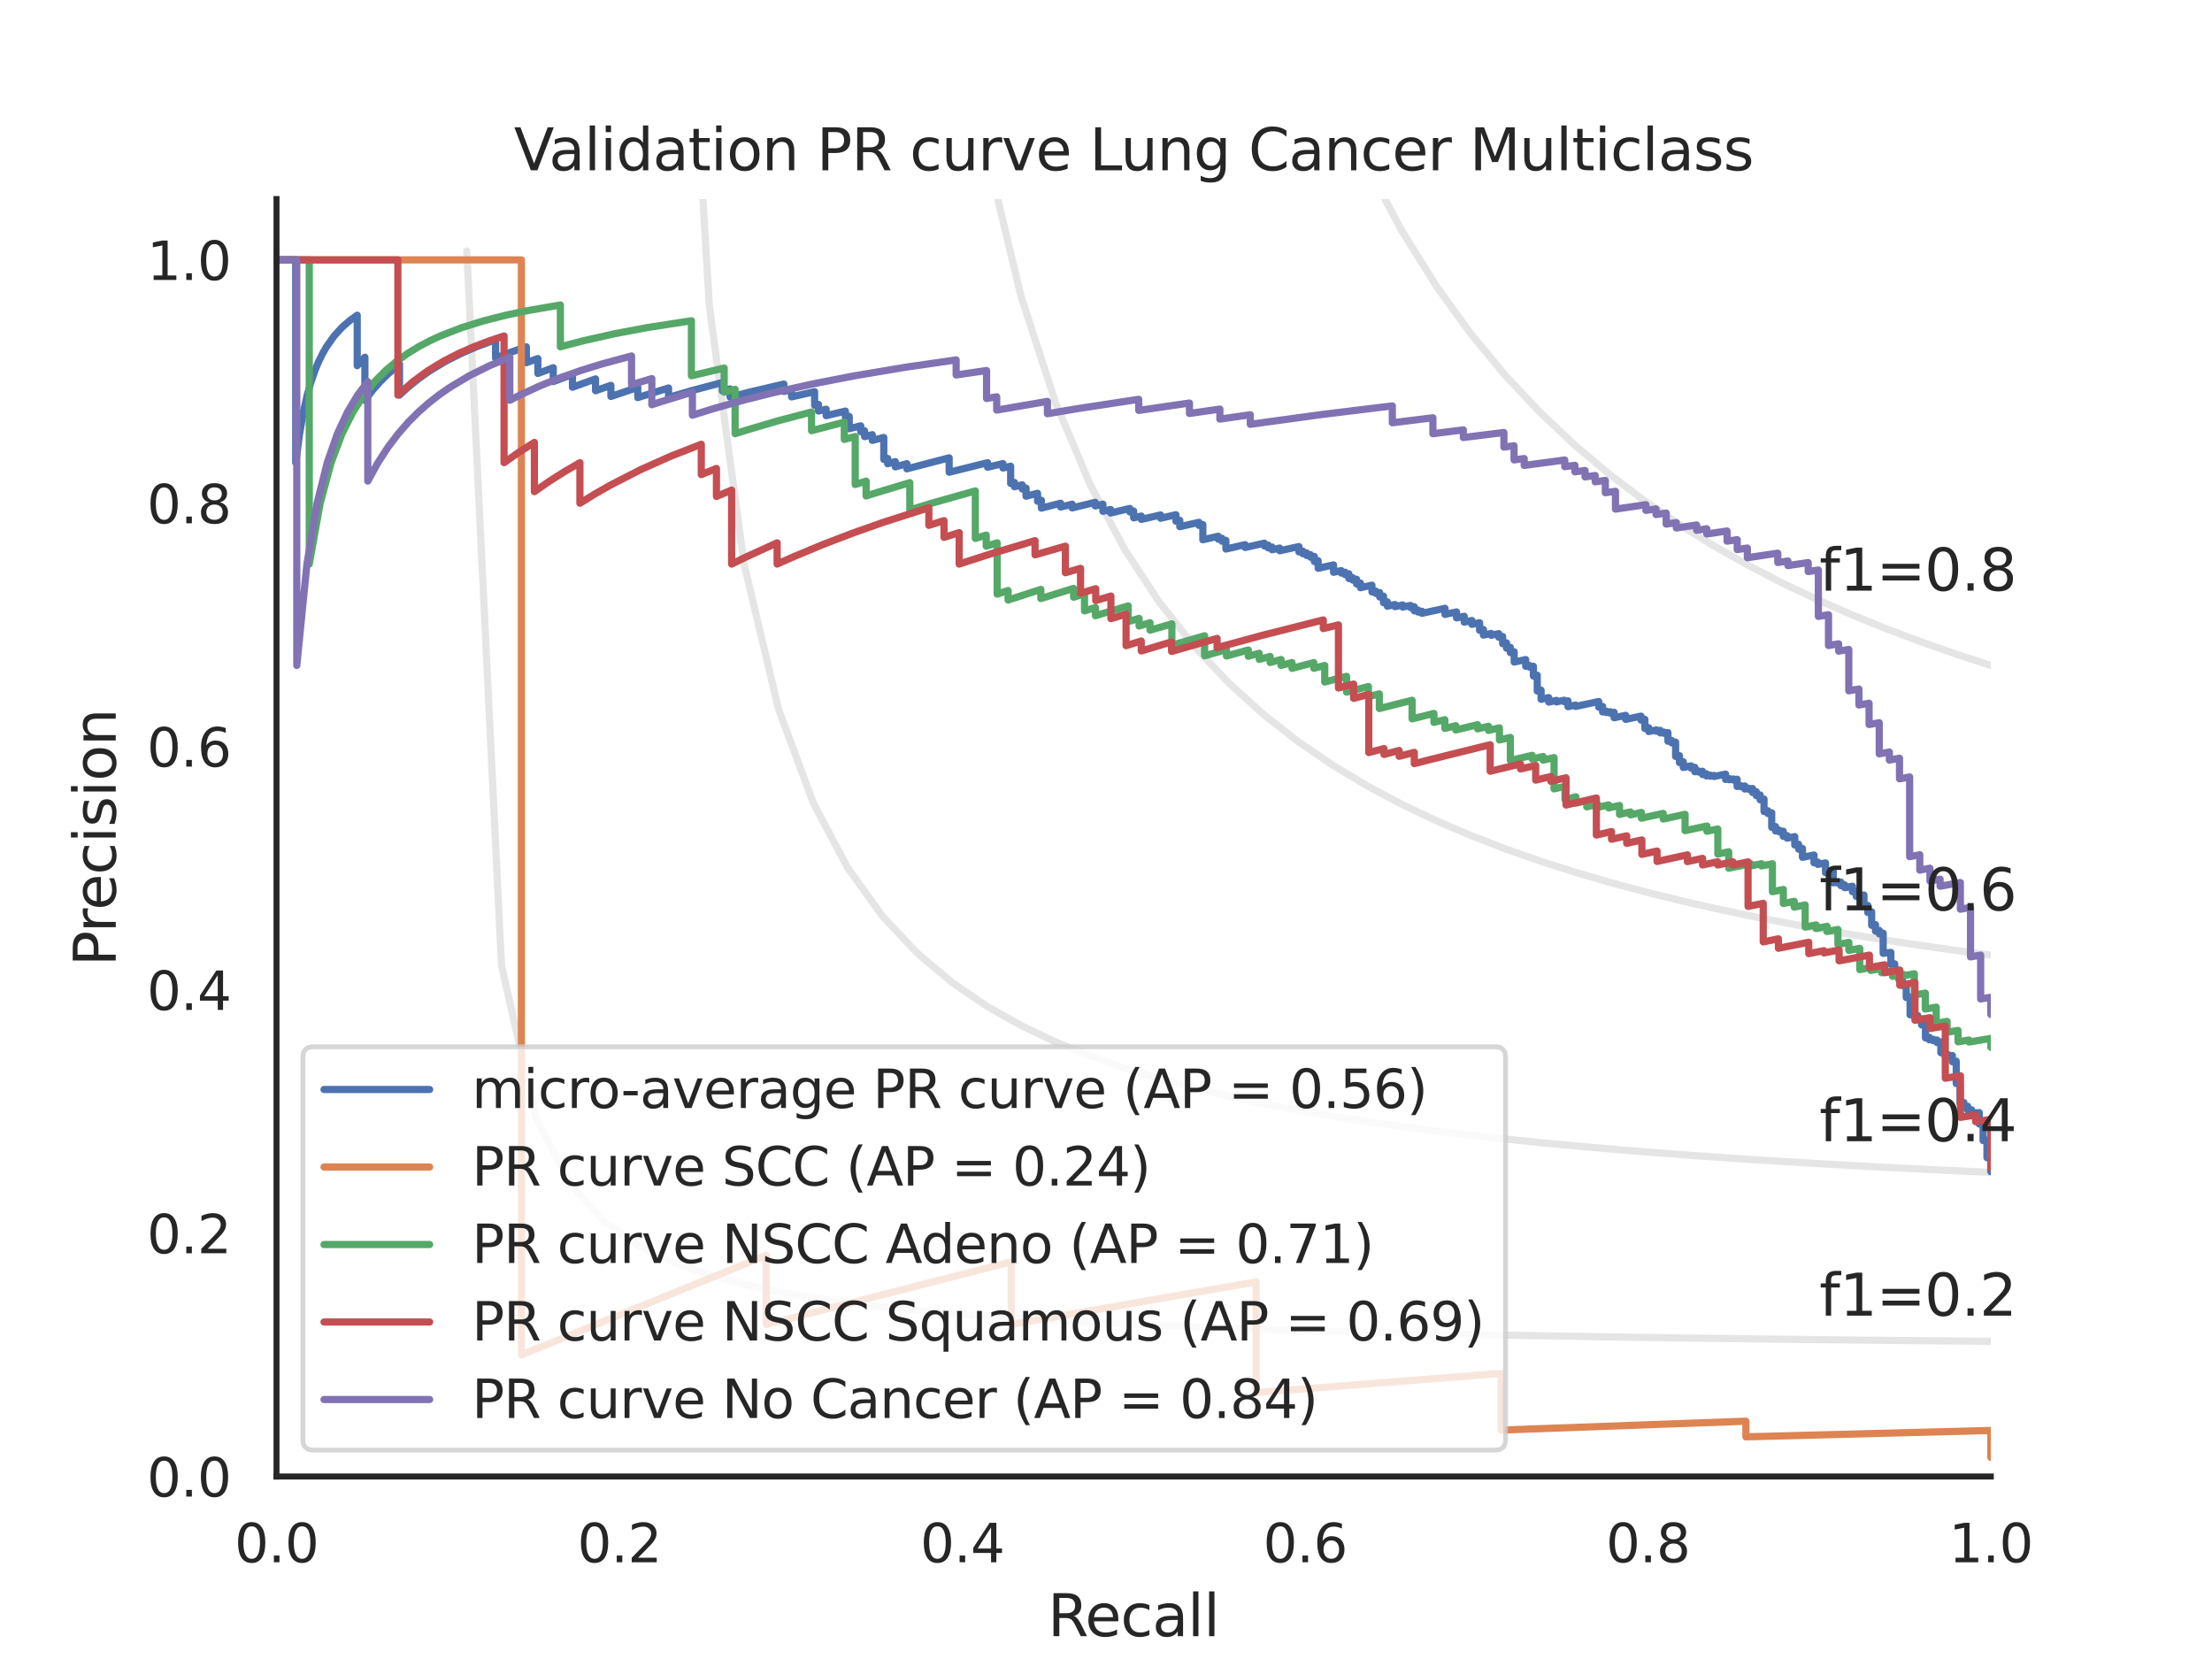 <?xml version="1.0" encoding="utf-8" standalone="no"?>
<!DOCTYPE svg PUBLIC "-//W3C//DTD SVG 1.1//EN"
  "http://www.w3.org/Graphics/SVG/1.1/DTD/svg11.dtd">
<svg xmlns:xlink="http://www.w3.org/1999/xlink" width="460.8pt" height="345.6pt" viewBox="0 0 460.8 345.6" xmlns="http://www.w3.org/2000/svg" version="1.1">
 <defs>
  <style type="text/css">*{stroke-linejoin: round; stroke-linecap: butt}</style>
 </defs>
 <g id="figure_1">
  <g id="patch_1">
   <path d="M 0 345.6 
L 460.8 345.6 
L 460.8 0 
L 0 0 
z
" style="fill: #ffffff"/>
  </g>
  <g id="axes_1">
   <g id="patch_2">
    <path d="M 57.6 307.584 
L 414.72 307.584 
L 414.72 41.472 
L 57.6 41.472 
z
" style="fill: #ffffff"/>
   </g>
   <g id="matplotlib.axis_1">
    <g id="xtick_1">
     <g id="text_1">
      <!-- 0.0 -->
      <g style="fill: #262626" transform="translate(48.853 325.442) scale(0.11 -0.11)">
       <defs>
        <path id="DejaVuSans-30" d="M 2034 4250 
Q 1547 4250 1301 3770 
Q 1056 3291 1056 2328 
Q 1056 1369 1301 889 
Q 1547 409 2034 409 
Q 2525 409 2770 889 
Q 3016 1369 3016 2328 
Q 3016 3291 2770 3770 
Q 2525 4250 2034 4250 
z
M 2034 4750 
Q 2819 4750 3233 4129 
Q 3647 3509 3647 2328 
Q 3647 1150 3233 529 
Q 2819 -91 2034 -91 
Q 1250 -91 836 529 
Q 422 1150 422 2328 
Q 422 3509 836 4129 
Q 1250 4750 2034 4750 
z
" transform="scale(0.016)"/>
        <path id="DejaVuSans-2e" d="M 684 794 
L 1344 794 
L 1344 0 
L 684 0 
L 684 794 
z
" transform="scale(0.016)"/>
       </defs>
       <use xlink:href="#DejaVuSans-30"/>
       <use xlink:href="#DejaVuSans-2e" x="63.623"/>
       <use xlink:href="#DejaVuSans-30" x="95.41"/>
      </g>
     </g>
    </g>
    <g id="xtick_2">
     <g id="text_2">
      <!-- 0.2 -->
      <g style="fill: #262626" transform="translate(120.277 325.442) scale(0.11 -0.11)">
       <defs>
        <path id="DejaVuSans-32" d="M 1228 531 
L 3431 531 
L 3431 0 
L 469 0 
L 469 531 
Q 828 903 1448 1529 
Q 2069 2156 2228 2338 
Q 2531 2678 2651 2914 
Q 2772 3150 2772 3378 
Q 2772 3750 2511 3984 
Q 2250 4219 1831 4219 
Q 1534 4219 1204 4116 
Q 875 4013 500 3803 
L 500 4441 
Q 881 4594 1212 4672 
Q 1544 4750 1819 4750 
Q 2544 4750 2975 4387 
Q 3406 4025 3406 3419 
Q 3406 3131 3298 2873 
Q 3191 2616 2906 2266 
Q 2828 2175 2409 1742 
Q 1991 1309 1228 531 
z
" transform="scale(0.016)"/>
       </defs>
       <use xlink:href="#DejaVuSans-30"/>
       <use xlink:href="#DejaVuSans-2e" x="63.623"/>
       <use xlink:href="#DejaVuSans-32" x="95.41"/>
      </g>
     </g>
    </g>
    <g id="xtick_3">
     <g id="text_3">
      <!-- 0.4 -->
      <g style="fill: #262626" transform="translate(191.701 325.442) scale(0.11 -0.11)">
       <defs>
        <path id="DejaVuSans-34" d="M 2419 4116 
L 825 1625 
L 2419 1625 
L 2419 4116 
z
M 2253 4666 
L 3047 4666 
L 3047 1625 
L 3713 1625 
L 3713 1100 
L 3047 1100 
L 3047 0 
L 2419 0 
L 2419 1100 
L 313 1100 
L 313 1709 
L 2253 4666 
z
" transform="scale(0.016)"/>
       </defs>
       <use xlink:href="#DejaVuSans-30"/>
       <use xlink:href="#DejaVuSans-2e" x="63.623"/>
       <use xlink:href="#DejaVuSans-34" x="95.41"/>
      </g>
     </g>
    </g>
    <g id="xtick_4">
     <g id="text_4">
      <!-- 0.6 -->
      <g style="fill: #262626" transform="translate(263.125 325.442) scale(0.11 -0.11)">
       <defs>
        <path id="DejaVuSans-36" d="M 2113 2584 
Q 1688 2584 1439 2293 
Q 1191 2003 1191 1497 
Q 1191 994 1439 701 
Q 1688 409 2113 409 
Q 2538 409 2786 701 
Q 3034 994 3034 1497 
Q 3034 2003 2786 2293 
Q 2538 2584 2113 2584 
z
M 3366 4563 
L 3366 3988 
Q 3128 4100 2886 4159 
Q 2644 4219 2406 4219 
Q 1781 4219 1451 3797 
Q 1122 3375 1075 2522 
Q 1259 2794 1537 2939 
Q 1816 3084 2150 3084 
Q 2853 3084 3261 2657 
Q 3669 2231 3669 1497 
Q 3669 778 3244 343 
Q 2819 -91 2113 -91 
Q 1303 -91 875 529 
Q 447 1150 447 2328 
Q 447 3434 972 4092 
Q 1497 4750 2381 4750 
Q 2619 4750 2861 4703 
Q 3103 4656 3366 4563 
z
" transform="scale(0.016)"/>
       </defs>
       <use xlink:href="#DejaVuSans-30"/>
       <use xlink:href="#DejaVuSans-2e" x="63.623"/>
       <use xlink:href="#DejaVuSans-36" x="95.41"/>
      </g>
     </g>
    </g>
    <g id="xtick_5">
     <g id="text_5">
      <!-- 0.8 -->
      <g style="fill: #262626" transform="translate(334.549 325.442) scale(0.11 -0.11)">
       <defs>
        <path id="DejaVuSans-38" d="M 2034 2216 
Q 1584 2216 1326 1975 
Q 1069 1734 1069 1313 
Q 1069 891 1326 650 
Q 1584 409 2034 409 
Q 2484 409 2743 651 
Q 3003 894 3003 1313 
Q 3003 1734 2745 1975 
Q 2488 2216 2034 2216 
z
M 1403 2484 
Q 997 2584 770 2862 
Q 544 3141 544 3541 
Q 544 4100 942 4425 
Q 1341 4750 2034 4750 
Q 2731 4750 3128 4425 
Q 3525 4100 3525 3541 
Q 3525 3141 3298 2862 
Q 3072 2584 2669 2484 
Q 3125 2378 3379 2068 
Q 3634 1759 3634 1313 
Q 3634 634 3220 271 
Q 2806 -91 2034 -91 
Q 1263 -91 848 271 
Q 434 634 434 1313 
Q 434 1759 690 2068 
Q 947 2378 1403 2484 
z
M 1172 3481 
Q 1172 3119 1398 2916 
Q 1625 2713 2034 2713 
Q 2441 2713 2670 2916 
Q 2900 3119 2900 3481 
Q 2900 3844 2670 4047 
Q 2441 4250 2034 4250 
Q 1625 4250 1398 4047 
Q 1172 3844 1172 3481 
z
" transform="scale(0.016)"/>
       </defs>
       <use xlink:href="#DejaVuSans-30"/>
       <use xlink:href="#DejaVuSans-2e" x="63.623"/>
       <use xlink:href="#DejaVuSans-38" x="95.41"/>
      </g>
     </g>
    </g>
    <g id="xtick_6">
     <g id="text_6">
      <!-- 1.0 -->
      <g style="fill: #262626" transform="translate(405.973 325.442) scale(0.11 -0.11)">
       <defs>
        <path id="DejaVuSans-31" d="M 794 531 
L 1825 531 
L 1825 4091 
L 703 3866 
L 703 4441 
L 1819 4666 
L 2450 4666 
L 2450 531 
L 3481 531 
L 3481 0 
L 794 0 
L 794 531 
z
" transform="scale(0.016)"/>
       </defs>
       <use xlink:href="#DejaVuSans-31"/>
       <use xlink:href="#DejaVuSans-2e" x="63.623"/>
       <use xlink:href="#DejaVuSans-30" x="95.41"/>
      </g>
     </g>
    </g>
    <g id="text_7">
     <!-- Recall -->
     <g style="fill: #262626" transform="translate(218.259 340.848) scale(0.12 -0.12)">
      <defs>
       <path id="DejaVuSans-52" d="M 2841 2188 
Q 3044 2119 3236 1894 
Q 3428 1669 3622 1275 
L 4263 0 
L 3584 0 
L 2988 1197 
Q 2756 1666 2539 1819 
Q 2322 1972 1947 1972 
L 1259 1972 
L 1259 0 
L 628 0 
L 628 4666 
L 2053 4666 
Q 2853 4666 3247 4331 
Q 3641 3997 3641 3322 
Q 3641 2881 3436 2590 
Q 3231 2300 2841 2188 
z
M 1259 4147 
L 1259 2491 
L 2053 2491 
Q 2509 2491 2742 2702 
Q 2975 2913 2975 3322 
Q 2975 3731 2742 3939 
Q 2509 4147 2053 4147 
L 1259 4147 
z
" transform="scale(0.016)"/>
       <path id="DejaVuSans-65" d="M 3597 1894 
L 3597 1613 
L 953 1613 
Q 991 1019 1311 708 
Q 1631 397 2203 397 
Q 2534 397 2845 478 
Q 3156 559 3463 722 
L 3463 178 
Q 3153 47 2828 -22 
Q 2503 -91 2169 -91 
Q 1331 -91 842 396 
Q 353 884 353 1716 
Q 353 2575 817 3079 
Q 1281 3584 2069 3584 
Q 2775 3584 3186 3129 
Q 3597 2675 3597 1894 
z
M 3022 2063 
Q 3016 2534 2758 2815 
Q 2500 3097 2075 3097 
Q 1594 3097 1305 2825 
Q 1016 2553 972 2059 
L 3022 2063 
z
" transform="scale(0.016)"/>
       <path id="DejaVuSans-63" d="M 3122 3366 
L 3122 2828 
Q 2878 2963 2633 3030 
Q 2388 3097 2138 3097 
Q 1578 3097 1268 2742 
Q 959 2388 959 1747 
Q 959 1106 1268 751 
Q 1578 397 2138 397 
Q 2388 397 2633 464 
Q 2878 531 3122 666 
L 3122 134 
Q 2881 22 2623 -34 
Q 2366 -91 2075 -91 
Q 1284 -91 818 406 
Q 353 903 353 1747 
Q 353 2603 823 3093 
Q 1294 3584 2113 3584 
Q 2378 3584 2631 3529 
Q 2884 3475 3122 3366 
z
" transform="scale(0.016)"/>
       <path id="DejaVuSans-61" d="M 2194 1759 
Q 1497 1759 1228 1600 
Q 959 1441 959 1056 
Q 959 750 1161 570 
Q 1363 391 1709 391 
Q 2188 391 2477 730 
Q 2766 1069 2766 1631 
L 2766 1759 
L 2194 1759 
z
M 3341 1997 
L 3341 0 
L 2766 0 
L 2766 531 
Q 2569 213 2275 61 
Q 1981 -91 1556 -91 
Q 1019 -91 701 211 
Q 384 513 384 1019 
Q 384 1609 779 1909 
Q 1175 2209 1959 2209 
L 2766 2209 
L 2766 2266 
Q 2766 2663 2505 2880 
Q 2244 3097 1772 3097 
Q 1472 3097 1187 3025 
Q 903 2953 641 2809 
L 641 3341 
Q 956 3463 1253 3523 
Q 1550 3584 1831 3584 
Q 2591 3584 2966 3190 
Q 3341 2797 3341 1997 
z
" transform="scale(0.016)"/>
       <path id="DejaVuSans-6c" d="M 603 4863 
L 1178 4863 
L 1178 0 
L 603 0 
L 603 4863 
z
" transform="scale(0.016)"/>
      </defs>
      <use xlink:href="#DejaVuSans-52"/>
      <use xlink:href="#DejaVuSans-65" x="64.982"/>
      <use xlink:href="#DejaVuSans-63" x="126.506"/>
      <use xlink:href="#DejaVuSans-61" x="181.486"/>
      <use xlink:href="#DejaVuSans-6c" x="242.766"/>
      <use xlink:href="#DejaVuSans-6c" x="270.549"/>
     </g>
    </g>
   </g>
   <g id="matplotlib.axis_2">
    <g id="ytick_1">
     <g id="text_8">
      <!-- 0.0 -->
      <g style="fill: #262626" transform="translate(30.607 311.763) scale(0.11 -0.11)">
       <use xlink:href="#DejaVuSans-30"/>
       <use xlink:href="#DejaVuSans-2e" x="63.623"/>
       <use xlink:href="#DejaVuSans-30" x="95.41"/>
      </g>
     </g>
    </g>
    <g id="ytick_2">
     <g id="text_9">
      <!-- 0.2 -->
      <g style="fill: #262626" transform="translate(30.607 261.075) scale(0.11 -0.11)">
       <use xlink:href="#DejaVuSans-30"/>
       <use xlink:href="#DejaVuSans-2e" x="63.623"/>
       <use xlink:href="#DejaVuSans-32" x="95.41"/>
      </g>
     </g>
    </g>
    <g id="ytick_3">
     <g id="text_10">
      <!-- 0.4 -->
      <g style="fill: #262626" transform="translate(30.607 210.387) scale(0.11 -0.11)">
       <use xlink:href="#DejaVuSans-30"/>
       <use xlink:href="#DejaVuSans-2e" x="63.623"/>
       <use xlink:href="#DejaVuSans-34" x="95.41"/>
      </g>
     </g>
    </g>
    <g id="ytick_4">
     <g id="text_11">
      <!-- 0.6 -->
      <g style="fill: #262626" transform="translate(30.607 159.699) scale(0.11 -0.11)">
       <use xlink:href="#DejaVuSans-30"/>
       <use xlink:href="#DejaVuSans-2e" x="63.623"/>
       <use xlink:href="#DejaVuSans-36" x="95.41"/>
      </g>
     </g>
    </g>
    <g id="ytick_5">
     <g id="text_12">
      <!-- 0.8 -->
      <g style="fill: #262626" transform="translate(30.607 109.011) scale(0.11 -0.11)">
       <use xlink:href="#DejaVuSans-30"/>
       <use xlink:href="#DejaVuSans-2e" x="63.623"/>
       <use xlink:href="#DejaVuSans-38" x="95.41"/>
      </g>
     </g>
    </g>
    <g id="ytick_6">
     <g id="text_13">
      <!-- 1.0 -->
      <g style="fill: #262626" transform="translate(30.607 58.323) scale(0.11 -0.11)">
       <use xlink:href="#DejaVuSans-31"/>
       <use xlink:href="#DejaVuSans-2e" x="63.623"/>
       <use xlink:href="#DejaVuSans-30" x="95.41"/>
      </g>
     </g>
    </g>
    <g id="text_14">
     <!-- Precision -->
     <g style="fill: #262626" transform="translate(24.111 201.296) rotate(-90) scale(0.12 -0.12)">
      <defs>
       <path id="DejaVuSans-50" d="M 1259 4147 
L 1259 2394 
L 2053 2394 
Q 2494 2394 2734 2622 
Q 2975 2850 2975 3272 
Q 2975 3691 2734 3919 
Q 2494 4147 2053 4147 
L 1259 4147 
z
M 628 4666 
L 2053 4666 
Q 2838 4666 3239 4311 
Q 3641 3956 3641 3272 
Q 3641 2581 3239 2228 
Q 2838 1875 2053 1875 
L 1259 1875 
L 1259 0 
L 628 0 
L 628 4666 
z
" transform="scale(0.016)"/>
       <path id="DejaVuSans-72" d="M 2631 2963 
Q 2534 3019 2420 3045 
Q 2306 3072 2169 3072 
Q 1681 3072 1420 2755 
Q 1159 2438 1159 1844 
L 1159 0 
L 581 0 
L 581 3500 
L 1159 3500 
L 1159 2956 
Q 1341 3275 1631 3429 
Q 1922 3584 2338 3584 
Q 2397 3584 2469 3576 
Q 2541 3569 2628 3553 
L 2631 2963 
z
" transform="scale(0.016)"/>
       <path id="DejaVuSans-69" d="M 603 3500 
L 1178 3500 
L 1178 0 
L 603 0 
L 603 3500 
z
M 603 4863 
L 1178 4863 
L 1178 4134 
L 603 4134 
L 603 4863 
z
" transform="scale(0.016)"/>
       <path id="DejaVuSans-73" d="M 2834 3397 
L 2834 2853 
Q 2591 2978 2328 3040 
Q 2066 3103 1784 3103 
Q 1356 3103 1142 2972 
Q 928 2841 928 2578 
Q 928 2378 1081 2264 
Q 1234 2150 1697 2047 
L 1894 2003 
Q 2506 1872 2764 1633 
Q 3022 1394 3022 966 
Q 3022 478 2636 193 
Q 2250 -91 1575 -91 
Q 1294 -91 989 -36 
Q 684 19 347 128 
L 347 722 
Q 666 556 975 473 
Q 1284 391 1588 391 
Q 1994 391 2212 530 
Q 2431 669 2431 922 
Q 2431 1156 2273 1281 
Q 2116 1406 1581 1522 
L 1381 1569 
Q 847 1681 609 1914 
Q 372 2147 372 2553 
Q 372 3047 722 3315 
Q 1072 3584 1716 3584 
Q 2034 3584 2315 3537 
Q 2597 3491 2834 3397 
z
" transform="scale(0.016)"/>
       <path id="DejaVuSans-6f" d="M 1959 3097 
Q 1497 3097 1228 2736 
Q 959 2375 959 1747 
Q 959 1119 1226 758 
Q 1494 397 1959 397 
Q 2419 397 2687 759 
Q 2956 1122 2956 1747 
Q 2956 2369 2687 2733 
Q 2419 3097 1959 3097 
z
M 1959 3584 
Q 2709 3584 3137 3096 
Q 3566 2609 3566 1747 
Q 3566 888 3137 398 
Q 2709 -91 1959 -91 
Q 1206 -91 779 398 
Q 353 888 353 1747 
Q 353 2609 779 3096 
Q 1206 3584 1959 3584 
z
" transform="scale(0.016)"/>
       <path id="DejaVuSans-6e" d="M 3513 2113 
L 3513 0 
L 2938 0 
L 2938 2094 
Q 2938 2591 2744 2837 
Q 2550 3084 2163 3084 
Q 1697 3084 1428 2787 
Q 1159 2491 1159 1978 
L 1159 0 
L 581 0 
L 581 3500 
L 1159 3500 
L 1159 2956 
Q 1366 3272 1645 3428 
Q 1925 3584 2291 3584 
Q 2894 3584 3203 3211 
Q 3513 2838 3513 2113 
z
" transform="scale(0.016)"/>
      </defs>
      <use xlink:href="#DejaVuSans-50"/>
      <use xlink:href="#DejaVuSans-72" x="58.553"/>
      <use xlink:href="#DejaVuSans-65" x="97.416"/>
      <use xlink:href="#DejaVuSans-63" x="158.939"/>
      <use xlink:href="#DejaVuSans-69" x="213.92"/>
      <use xlink:href="#DejaVuSans-73" x="241.703"/>
      <use xlink:href="#DejaVuSans-69" x="293.803"/>
      <use xlink:href="#DejaVuSans-6f" x="321.586"/>
      <use xlink:href="#DejaVuSans-6e" x="382.768"/>
     </g>
    </g>
   </g>
   <g id="line2d_1">
    <path d="M 97.248 52.267 
L 104.463 201.073 
L 111.678 232.96 
L 118.893 246.859 
L 126.109 254.643 
L 133.324 259.62 
L 140.539 263.076 
L 147.755 265.615 
L 154.97 267.561 
L 162.185 269.099 
L 169.4 270.345 
L 176.616 271.375 
L 183.831 272.241 
L 191.046 272.979 
L 198.262 273.616 
L 205.477 274.171 
L 212.692 274.658 
L 219.907 275.091 
L 227.123 275.476 
L 234.338 275.822 
L 241.553 276.135 
L 248.769 276.418 
L 255.984 276.676 
L 263.199 276.912 
L 270.414 277.129 
L 277.63 277.33 
L 284.845 277.515 
L 292.06 277.686 
L 299.275 277.846 
L 306.491 277.994 
L 313.706 278.133 
L 320.921 278.264 
L 328.137 278.386 
L 335.352 278.501 
L 342.567 278.609 
L 349.782 278.711 
L 356.998 278.808 
L 364.213 278.899 
L 371.428 278.986 
L 378.644 279.068 
L 385.859 279.146 
L 393.074 279.221 
L 400.289 279.292 
L 407.505 279.359 
L 414.72 279.424 
" clip-path="url(#p54bf9b0901)" style="fill: none; stroke: #808080; stroke-opacity: 0.2; stroke-width: 1.5; stroke-linecap: round"/>
   </g>
   <g id="line2d_2">
    <path d="M 143.905 -1 
L 147.755 63.611 
L 154.97 117.362 
L 162.185 147.722 
L 169.4 167.231 
L 176.616 180.825 
L 183.831 190.84 
L 191.046 198.524 
L 198.262 204.607 
L 205.477 209.542 
L 212.692 213.626 
L 219.907 217.061 
L 227.123 219.991 
L 234.338 222.519 
L 241.553 224.724 
L 248.769 226.662 
L 255.984 228.38 
L 263.199 229.914 
L 270.414 231.291 
L 277.63 232.534 
L 284.845 233.662 
L 292.06 234.69 
L 299.275 235.631 
L 306.491 236.496 
L 313.706 237.293 
L 320.921 238.03 
L 328.137 238.714 
L 335.352 239.349 
L 342.567 239.942 
L 349.782 240.496 
L 356.998 241.015 
L 364.213 241.503 
L 371.428 241.961 
L 378.644 242.393 
L 385.859 242.8 
L 393.074 243.185 
L 400.289 243.55 
L 407.505 243.896 
L 414.72 244.224 
" clip-path="url(#p54bf9b0901)" style="fill: none; stroke: #808080; stroke-opacity: 0.2; stroke-width: 1.5; stroke-linecap: round"/>
   </g>
   <g id="line2d_3">
    <path d="M 200.009 -1 
L 205.477 31.611 
L 212.692 61.693 
L 219.907 83.907 
L 227.123 100.983 
L 234.338 114.518 
L 241.553 125.511 
L 248.769 134.616 
L 255.984 142.281 
L 263.199 148.823 
L 270.414 154.471 
L 277.63 159.398 
L 284.845 163.732 
L 292.06 167.575 
L 299.275 171.006 
L 306.491 174.088 
L 313.706 176.871 
L 320.921 179.398 
L 328.137 181.701 
L 335.352 183.809 
L 342.567 185.746 
L 349.782 187.532 
L 356.998 189.184 
L 364.213 190.716 
L 371.428 192.142 
L 378.644 193.471 
L 385.859 194.714 
L 393.074 195.878 
L 400.289 196.971 
L 407.505 197.998 
L 414.72 198.967 
" clip-path="url(#p54bf9b0901)" style="fill: none; stroke: #808080; stroke-opacity: 0.2; stroke-width: 1.5; stroke-linecap: round"/>
   </g>
   <g id="line2d_4">
    <path d="M 270.344 -1 
L 270.414 -0.768 
L 277.63 18.581 
L 284.845 34.622 
L 292.06 48.136 
L 299.275 59.676 
L 306.491 69.647 
L 313.706 78.346 
L 320.921 86.004 
L 328.137 92.796 
L 335.352 98.862 
L 342.567 104.312 
L 349.782 109.235 
L 356.998 113.705 
L 364.213 117.78 
L 371.428 121.512 
L 378.644 124.941 
L 385.859 128.104 
L 393.074 131.029 
L 400.289 133.744 
L 407.505 136.269 
L 414.72 138.624 
" clip-path="url(#p54bf9b0901)" style="fill: none; stroke: #808080; stroke-opacity: 0.2; stroke-width: 1.5; stroke-linecap: round"/>
   </g>
   <g id="line2d_5">
    <path d="M 414.72 244.082 
L 414.72 241.054 
L 413.919 241.164 
L 413.919 241.086 
L 413.919 237.49 
L 413.119 237.604 
L 413.119 237.517 
L 413.119 234.037 
L 412.318 234.154 
L 412.318 234.058 
L 412.318 231.774 
L 410.716 231.912 
L 410.716 231.188 
L 409.916 231.309 
L 409.916 231.205 
L 409.916 230.465 
L 409.115 230.587 
L 409.115 230.481 
L 409.115 229.671 
L 408.314 229.794 
L 408.314 229.685 
L 408.314 225.6 
L 407.514 225.726 
L 407.514 225.666 
L 407.514 221.058 
L 406.713 221.189 
L 406.713 221.121 
L 406.713 219.886 
L 405.912 220.017 
L 405.912 219.948 
L 405.912 219.738 
L 405.111 219.87 
L 405.111 219.8 
L 405.111 219.165 
L 404.311 219.298 
L 404.311 219.227 
L 404.311 217.04 
L 403.51 217.174 
L 403.51 217.1 
L 403.51 216.649 
L 402.709 216.784 
L 402.709 216.708 
L 402.709 216.481 
L 401.909 216.616 
L 401.909 216.54 
L 401.909 216.082 
L 401.108 216.218 
L 401.108 216.141 
L 401.108 213.368 
L 400.307 213.506 
L 400.307 213.424 
L 400.307 212.266 
L 399.506 212.405 
L 399.506 212.321 
L 399.506 211.56 
L 398.706 211.7 
L 398.706 211.615 
L 398.706 211.272 
L 397.905 211.413 
L 397.905 211.327 
L 397.905 207.666 
L 397.104 207.808 
L 397.104 207.715 
L 397.104 205.145 
L 396.303 205.289 
L 396.303 205.191 
L 396.303 203.804 
L 395.503 203.949 
L 395.503 203.848 
L 395.503 202.729 
L 394.702 202.875 
L 394.702 202.772 
L 394.702 200.779 
L 393.901 200.926 
L 393.901 200.819 
L 393.901 198.41 
L 392.3 198.594 
L 392.3 194.402 
L 391.499 194.552 
L 391.499 193.822 
L 390.698 193.973 
L 390.698 192.61 
L 389.898 192.761 
L 389.898 189.936 
L 389.097 190.088 
L 389.097 188.622 
L 388.296 188.775 
L 388.296 186.437 
L 386.695 186.744 
L 386.695 185.612 
L 385.894 185.766 
L 385.894 184.613 
L 384.293 184.923 
L 384.293 184.338 
L 383.492 184.493 
L 383.492 183.754 
L 382.691 183.91 
L 382.691 183.761 
L 381.891 183.917 
L 381.891 181.487 
L 380.289 181.8 
L 380.289 179.754 
L 378.688 180.069 
L 378.688 179.587 
L 377.887 179.745 
L 377.887 178.113 
L 375.485 178.59 
L 375.485 176.744 
L 374.684 176.904 
L 374.684 175.875 
L 373.883 176.035 
L 373.883 174.283 
L 372.282 174.604 
L 372.282 174.069 
L 371.481 174.23 
L 371.481 173.148 
L 370.681 173.309 
L 370.681 172.944 
L 369.88 173.106 
L 369.88 172.185 
L 369.079 172.346 
L 369.079 169.312 
L 368.278 169.473 
L 368.278 168.889 
L 367.478 169.051 
L 367.478 166.46 
L 366.677 166.622 
L 366.677 165.599 
L 365.876 165.761 
L 365.876 164.931 
L 365.076 165.094 
L 365.076 164.254 
L 364.275 164.417 
L 364.275 164.205 
L 363.474 164.368 
L 363.474 163.729 
L 362.673 163.893 
L 362.673 163.678 
L 361.873 163.842 
L 361.873 162.324 
L 361.072 162.488 
L 361.072 162.268 
L 360.271 162.432 
L 360.271 162.212 
L 359.47 162.376 
L 359.47 161.264 
L 357.068 161.759 
L 357.068 161.534 
L 356.268 161.7 
L 356.268 161.474 
L 355.467 161.64 
L 355.467 161.187 
L 354.666 161.353 
L 354.666 160.668 
L 353.865 160.835 
L 353.865 160.605 
L 353.065 160.772 
L 353.065 159.844 
L 352.264 160.011 
L 352.264 159.543 
L 350.663 159.879 
L 350.663 158.693 
L 349.862 158.861 
L 349.862 157.413 
L 349.061 157.58 
L 349.061 154.595 
L 348.26 154.762 
L 348.26 154.253 
L 347.46 154.42 
L 347.46 152.609 
L 346.659 152.775 
L 346.659 152.513 
L 345.858 152.68 
L 345.858 152.152 
L 345.058 152.32 
L 345.058 152.054 
L 343.456 152.39 
L 343.456 151.587 
L 342.655 151.756 
L 342.655 149.849 
L 341.855 150.016 
L 341.855 149.184 
L 338.652 149.858 
L 338.652 149.015 
L 336.25 149.525 
L 336.25 148.383 
L 335.449 148.554 
L 335.449 148.266 
L 334.648 148.437 
L 334.648 148.147 
L 333.848 148.318 
L 333.848 147.15 
L 333.047 147.32 
L 333.047 146.133 
L 328.243 147.167 
L 328.243 146.866 
L 326.641 147.215 
L 326.641 145.998 
L 325.84 146.173 
L 325.84 145.865 
L 324.239 146.216 
L 324.239 145.907 
L 322.637 146.26 
L 322.637 145.324 
L 321.036 145.678 
L 321.036 143.769 
L 320.235 143.946 
L 320.235 140.66 
L 319.435 140.834 
L 319.435 138.796 
L 318.634 138.969 
L 318.634 138.624 
L 317.833 138.797 
L 317.833 137.402 
L 315.431 137.921 
L 315.431 135.778 
L 314.63 135.951 
L 314.63 134.857 
L 313.83 135.029 
L 313.83 133.921 
L 313.029 134.092 
L 313.029 132.59 
L 312.228 132.76 
L 312.228 131.998 
L 310.627 132.339 
L 310.627 131.955 
L 309.025 132.297 
L 309.025 131.131 
L 308.225 131.302 
L 308.225 129.721 
L 306.623 130.062 
L 306.623 129.259 
L 305.022 129.6 
L 305.022 128.378 
L 303.42 128.719 
L 303.42 127.477 
L 301.018 127.99 
L 301.018 126.725 
L 296.214 127.762 
L 296.214 127.333 
L 295.413 127.508 
L 295.413 127.076 
L 294.612 127.252 
L 294.612 126.381 
L 293.812 126.555 
L 293.812 126.116 
L 292.21 126.467 
L 292.21 126.024 
L 290.609 126.378 
L 290.609 125.931 
L 289.007 126.287 
L 289.007 125.385 
L 288.207 125.562 
L 288.207 124.19 
L 287.406 124.367 
L 287.406 123.439 
L 286.605 123.615 
L 286.605 123.147 
L 285.804 123.323 
L 285.804 121.902 
L 283.402 122.428 
L 283.402 121.464 
L 282.602 121.64 
L 282.602 120.664 
L 281.801 120.839 
L 281.801 120.346 
L 281 120.521 
L 281 119.526 
L 280.199 119.7 
L 280.199 119.198 
L 279.399 119.373 
L 279.399 118.867 
L 277.797 119.216 
L 277.797 117.677 
L 274.594 118.377 
L 274.594 116.8 
L 273.794 116.975 
L 273.794 115.907 
L 272.993 116.08 
L 272.993 115.541 
L 272.192 115.714 
L 272.192 115.171 
L 271.392 115.344 
L 271.392 114.796 
L 270.591 114.97 
L 270.591 113.863 
L 266.587 114.733 
L 266.587 114.169 
L 264.986 114.522 
L 264.986 113.953 
L 264.185 114.13 
L 264.185 113.556 
L 263.384 113.733 
L 263.384 113.154 
L 259.381 114.048 
L 259.381 113.46 
L 255.377 114.375 
L 255.377 112.569 
L 254.577 112.752 
L 254.577 112.141 
L 253.776 112.324 
L 253.776 111.708 
L 250.573 112.443 
L 250.573 109.275 
L 249.772 109.455 
L 249.772 108.808 
L 245.769 109.716 
L 245.769 108.392 
L 244.968 108.574 
L 244.968 107.229 
L 241.765 107.957 
L 241.765 107.271 
L 237.761 108.199 
L 237.761 107.5 
L 236.16 107.877 
L 236.16 106.455 
L 235.359 106.642 
L 235.359 105.922 
L 231.356 106.867 
L 231.356 106.132 
L 229.754 106.515 
L 229.754 105.02 
L 228.153 105.402 
L 228.153 104.641 
L 223.349 105.807 
L 223.349 105.028 
L 220.946 105.624 
L 220.946 104.832 
L 216.943 105.846 
L 216.943 104.219 
L 216.142 104.422 
L 216.142 102.763 
L 213.74 103.366 
L 213.74 101.664 
L 212.939 101.863 
L 212.939 100.998 
L 211.338 101.396 
L 211.338 100.518 
L 210.537 100.716 
L 210.537 97.119 
L 208.936 97.496 
L 208.936 96.57 
L 205.733 97.331 
L 205.733 96.384 
L 197.726 98.376 
L 197.726 95.373 
L 188.918 97.664 
L 188.918 96.598 
L 186.516 97.255 
L 186.516 96.165 
L 184.914 96.605 
L 184.914 95.495 
L 184.113 95.714 
L 184.113 91.133 
L 181.711 91.742 
L 181.711 90.55 
L 180.11 90.957 
L 180.11 89.74 
L 179.309 89.941 
L 179.309 88.704 
L 176.907 89.303 
L 176.907 86.75 
L 176.106 86.942 
L 176.106 85.637 
L 172.103 86.597 
L 172.103 85.241 
L 170.501 85.627 
L 170.501 84.24 
L 169.7 84.429 
L 169.7 81.587 
L 164.896 82.677 
L 164.896 81.178 
L 163.295 81.543 
L 163.295 80.005 
L 156.088 81.692 
L 152.085 82.727 
L 152.085 81.024 
L 150.483 81.438 
L 150.483 79.684 
L 144.077 81.373 
L 139.273 82.794 
L 139.273 80.822 
L 133.668 82.567 
L 132.867 82.835 
L 132.867 80.695 
L 127.262 82.591 
L 127.262 80.272 
L 124.06 81.396 
L 124.06 78.937 
L 119.255 80.667 
L 119.255 77.997 
L 115.252 79.488 
L 115.252 76.601 
L 112.049 77.798 
L 112.049 74.693 
L 109.647 75.561 
L 109.647 72.247 
L 105.643 73.639 
L 103.241 74.583 
L 103.241 70.763 
L 99.237 72.247 
L 96.034 73.639 
L 92.832 75.264 
L 89.629 77.184 
L 87.227 78.87 
L 84.824 80.822 
L 83.223 82.304 
L 83.223 75.867 
L 80.821 77.904 
L 79.219 79.488 
L 77.618 81.298 
L 76.017 83.387 
L 76.017 74.419 
L 74.415 76.182 
L 74.415 65.664 
L 72.814 66.816 
L 71.212 68.224 
L 69.611 69.984 
L 68.009 72.247 
L 67.209 73.639 
L 66.408 75.264 
L 65.607 77.184 
L 64.806 79.488 
L 64.006 82.304 
L 63.205 85.824 
L 62.404 90.35 
L 61.604 96.384 
L 61.604 54.144 
L 57.6 54.144 
L 57.6 54.144 
" clip-path="url(#p54bf9b0901)" style="fill: none; stroke: #4c72b0; stroke-width: 1.5; stroke-linecap: round"/>
   </g>
   <g id="line2d_6">
    <path d="M 414.72 303.597 
L 414.72 297.994 
L 363.703 299.32 
L 363.703 299.229 
L 363.703 296.064 
L 312.686 297.911 
L 312.686 297.836 
L 312.686 286.106 
L 261.669 290.105 
L 261.669 267.034 
L 210.651 275.904 
L 210.651 262.859 
L 159.634 275.904 
L 159.634 261.504 
L 108.617 282.24 
L 108.617 54.144 
L 57.6 54.144 
L 57.6 54.144 
" clip-path="url(#p54bf9b0901)" style="fill: none; stroke: #dd8452; stroke-width: 1.5; stroke-linecap: round"/>
   </g>
   <g id="line2d_7">
    <path d="M 414.72 218.168 
L 414.72 216.322 
L 410.171 217.07 
L 410.171 216.651 
L 407.896 217.028 
L 407.896 214.656 
L 405.621 215.039 
L 405.621 212.776 
L 403.347 213.165 
L 403.347 209.81 
L 401.072 210.206 
L 401.072 206.875 
L 398.797 207.278 
L 398.797 202.857 
L 396.523 203.268 
L 396.523 202.979 
L 394.248 203.392 
L 394.248 202.221 
L 391.974 202.638 
L 391.974 201.744 
L 389.699 202.165 
L 389.699 201.56 
L 387.424 201.984 
L 387.424 197.558 
L 385.15 197.988 
L 385.15 196.318 
L 382.875 196.752 
L 382.875 193.616 
L 380.6 194.056 
L 380.6 192.971 
L 378.326 193.415 
L 378.326 192.68 
L 376.051 193.127 
L 376.051 188.518 
L 373.776 188.971 
L 373.776 187.76 
L 371.502 188.216 
L 371.502 185.295 
L 369.227 185.755 
L 369.227 179.932 
L 366.952 180.396 
L 366.952 179.925 
L 364.678 180.393 
L 364.678 179.918 
L 360.128 180.864 
L 360.128 177.439 
L 357.854 177.917 
L 357.854 172.689 
L 355.579 173.168 
L 355.579 172.071 
L 351.03 173.042 
L 351.03 169.636 
L 346.481 170.619 
L 346.481 169.443 
L 341.931 170.441 
L 341.931 169.243 
L 339.657 169.748 
L 339.657 169.141 
L 337.382 169.65 
L 337.382 167.794 
L 335.107 168.306 
L 335.107 167.676 
L 332.833 168.192 
L 332.833 167.556 
L 330.558 168.076 
L 330.558 166.784 
L 328.283 167.308 
L 328.283 165.991 
L 326.009 166.518 
L 326.009 163.806 
L 323.734 164.335 
L 323.734 157.824 
L 321.459 158.35 
L 321.459 157.589 
L 319.185 158.119 
L 319.185 157.349 
L 314.635 158.424 
L 314.635 153.612 
L 312.361 154.15 
L 312.361 151.621 
L 310.086 152.159 
L 310.086 151.296 
L 307.811 151.839 
L 307.811 150.964 
L 303.262 152.064 
L 303.262 151.175 
L 300.988 151.733 
L 300.988 149.921 
L 298.713 150.481 
L 298.713 148.622 
L 294.164 149.753 
L 294.164 145.88 
L 287.34 147.6 
L 287.34 144.543 
L 285.065 145.122 
L 285.065 143.013 
L 280.516 144.182 
L 280.516 140.892 
L 275.966 142.072 
L 275.966 138.624 
L 273.692 139.215 
L 273.692 138.029 
L 269.142 139.227 
L 269.142 138.016 
L 266.868 138.624 
L 266.868 137.391 
L 264.593 138.003 
L 264.593 136.747 
L 262.318 137.363 
L 262.318 136.083 
L 260.044 136.704 
L 260.044 135.4 
L 255.495 136.659 
L 255.495 135.324 
L 250.945 136.613 
L 250.945 132.443 
L 244.121 134.4 
L 244.121 129.959 
L 239.572 131.278 
L 239.572 129.731 
L 237.297 130.4 
L 237.297 128.818 
L 235.023 129.491 
L 235.023 126.223 
L 228.199 128.263 
L 228.199 126.555 
L 225.924 127.252 
L 225.924 123.716 
L 223.649 124.405 
L 223.649 122.573 
L 216.825 124.689 
L 216.825 122.784 
L 210.002 124.998 
L 210.002 123.014 
L 207.727 123.77 
L 207.727 113.084 
L 205.452 113.777 
L 205.452 111.47 
L 203.178 112.16 
L 203.178 102.266 
L 194.079 104.832 
L 189.53 106.221 
L 189.53 100.549 
L 182.706 102.596 
L 180.431 103.319 
L 180.431 100.224 
L 178.156 100.933 
L 178.156 90.934 
L 175.882 91.537 
L 175.882 87.936 
L 169.058 89.715 
L 169.058 85.824 
L 162.234 87.617 
L 155.41 89.626 
L 153.135 90.35 
L 153.135 81.106 
L 150.861 81.692 
L 150.861 76.672 
L 144.037 78.281 
L 144.037 66.816 
L 134.938 68.224 
L 128.114 69.504 
L 121.29 71.04 
L 116.741 72.247 
L 116.741 63.531 
L 109.917 64.704 
L 105.368 65.664 
L 100.818 66.816 
L 96.269 68.224 
L 91.72 69.984 
L 89.445 71.04 
L 87.17 72.247 
L 84.896 73.639 
L 82.621 75.264 
L 80.346 77.184 
L 78.072 79.488 
L 75.797 82.304 
L 73.523 85.824 
L 71.248 90.35 
L 68.973 96.384 
L 66.699 104.832 
L 64.424 117.504 
L 64.424 54.144 
L 57.6 54.144 
L 57.6 54.144 
" clip-path="url(#p54bf9b0901)" style="fill: none; stroke: #55a868; stroke-width: 1.5; stroke-linecap: round"/>
   </g>
   <g id="line2d_8">
    <path d="M 414.72 243.227 
L 414.72 233.198 
L 411.56 233.664 
L 411.56 232.291 
L 408.399 232.765 
L 408.399 224.107 
L 405.239 224.613 
L 405.239 213.717 
L 402.079 214.256 
L 402.079 211.996 
L 398.918 212.544 
L 398.918 204.684 
L 395.758 205.252 
L 395.758 202.066 
L 392.598 202.644 
L 392.598 200.978 
L 389.437 201.563 
L 389.437 198.967 
L 383.116 200.159 
L 383.116 197.902 
L 379.956 198.509 
L 379.956 198.046 
L 376.796 198.659 
L 376.796 196.291 
L 370.475 197.538 
L 370.475 195.573 
L 367.315 196.207 
L 367.315 188.175 
L 364.154 188.822 
L 364.154 179.544 
L 360.994 180.201 
L 360.994 179.53 
L 357.834 180.194 
L 357.834 179.516 
L 354.673 180.186 
L 354.673 178.809 
L 351.513 179.487 
L 351.513 178.079 
L 345.192 179.456 
L 345.192 177.284 
L 342.032 177.984 
L 342.032 174.97 
L 338.872 175.677 
L 338.872 174.116 
L 335.711 174.83 
L 335.711 173.23 
L 332.551 173.952 
L 332.551 166.242 
L 326.23 167.698 
L 326.23 162.027 
L 323.07 162.761 
L 323.07 161.769 
L 319.909 162.511 
L 319.909 159.447 
L 316.749 160.193 
L 316.749 159.141 
L 310.428 160.662 
L 310.428 155.139 
L 297.787 158.271 
L 294.627 159.084 
L 294.627 156.727 
L 291.466 157.548 
L 291.466 156.338 
L 288.306 157.168 
L 288.306 155.935 
L 285.145 156.777 
L 285.145 144.658 
L 281.985 145.474 
L 281.985 142.499 
L 278.825 143.317 
L 278.825 130.176 
L 275.664 130.944 
L 275.664 129.142 
L 263.023 132.333 
L 253.542 134.911 
L 253.542 132.992 
L 244.061 135.711 
L 244.061 133.712 
L 237.74 135.607 
L 237.74 133.535 
L 234.58 134.503 
L 234.58 127.93 
L 231.419 128.876 
L 231.419 124.173 
L 228.259 125.107 
L 228.259 122.641 
L 225.099 123.58 
L 225.099 118.396 
L 221.938 119.314 
L 221.938 113.777 
L 215.618 115.584 
L 215.618 112.63 
L 206.137 115.46 
L 199.816 117.504 
L 199.816 110.95 
L 196.656 111.946 
L 196.656 108.453 
L 193.495 109.44 
L 193.495 105.771 
L 184.014 108.808 
L 177.693 111.039 
L 171.373 113.46 
L 165.052 116.096 
L 161.892 117.504 
L 161.892 113.084 
L 155.571 115.959 
L 152.411 117.504 
L 152.411 102.092 
L 149.25 103.424 
L 149.25 97.591 
L 146.09 98.869 
L 146.09 92.544 
L 139.769 95.021 
L 133.448 97.841 
L 127.128 101.077 
L 123.967 102.882 
L 120.807 104.832 
L 120.807 96.384 
L 117.647 98.221 
L 114.486 100.224 
L 111.326 102.418 
L 111.326 92.16 
L 108.166 94.161 
L 105.005 96.384 
L 105.005 69.984 
L 101.845 71.04 
L 98.685 72.247 
L 95.524 73.639 
L 92.364 75.264 
L 89.204 77.184 
L 86.043 79.488 
L 82.883 82.304 
L 82.883 54.144 
L 57.6 54.144 
L 57.6 54.144 
" clip-path="url(#p54bf9b0901)" style="fill: none; stroke: #c44e52; stroke-width: 1.5; stroke-linecap: round"/>
   </g>
   <g id="line2d_9">
    <path d="M 414.72 211.334 
L 414.72 207.744 
L 412.607 208.103 
L 412.607 198.967 
L 410.494 199.337 
L 410.494 189.028 
L 408.381 189.407 
L 408.381 183.846 
L 404.154 184.613 
L 404.154 183.14 
L 402.041 183.528 
L 402.041 180.864 
L 399.928 181.254 
L 399.928 178.066 
L 397.815 178.458 
L 397.815 161.856 
L 395.702 162.242 
L 395.702 157.952 
L 393.589 158.336 
L 393.589 156.659 
L 391.476 157.044 
L 391.476 150.551 
L 389.362 150.93 
L 389.362 146.491 
L 387.249 146.866 
L 387.249 143.532 
L 385.136 143.904 
L 385.136 135.289 
L 383.023 135.647 
L 383.023 134.118 
L 380.91 134.475 
L 380.91 128.064 
L 378.797 128.408 
L 378.797 118.746 
L 376.684 119.065 
L 376.684 117.189 
L 372.457 117.822 
L 372.457 116.864 
L 370.344 117.182 
L 370.344 115.23 
L 364.005 116.184 
L 364.005 114.169 
L 361.892 114.487 
L 361.892 112.422 
L 359.778 112.735 
L 359.778 110.617 
L 355.552 111.238 
L 355.552 110.153 
L 353.439 110.464 
L 353.439 109.363 
L 349.213 109.987 
L 349.213 108.864 
L 347.1 109.177 
L 347.1 106.883 
L 344.987 107.19 
L 344.987 106.018 
L 342.873 106.323 
L 342.873 105.132 
L 336.534 106.053 
L 336.534 102.344 
L 334.421 102.642 
L 334.421 100.08 
L 332.308 100.369 
L 332.308 99.057 
L 330.195 99.343 
L 330.195 98.009 
L 328.081 98.292 
L 328.081 96.933 
L 325.968 97.212 
L 325.968 95.828 
L 317.516 96.955 
L 317.516 95.522 
L 315.403 95.805 
L 315.403 92.864 
L 313.289 93.135 
L 313.289 90.093 
L 304.837 91.143 
L 304.837 89.551 
L 298.498 90.35 
L 298.498 87.033 
L 290.045 88.069 
L 290.045 84.557 
L 275.253 86.361 
L 260.461 88.393 
L 260.461 86.4 
L 254.122 87.304 
L 254.122 85.226 
L 247.782 86.132 
L 247.782 83.96 
L 237.217 85.497 
L 237.217 83.184 
L 224.538 85.12 
L 218.198 86.188 
L 218.198 83.614 
L 207.633 85.433 
L 207.633 82.656 
L 205.52 83.017 
L 205.52 77.184 
L 199.18 78.118 
L 199.18 74.975 
L 188.614 76.506 
L 178.049 78.281 
L 169.596 79.918 
L 161.144 81.792 
L 154.804 83.387 
L 148.465 85.177 
L 144.239 86.498 
L 144.239 81.692 
L 137.899 83.614 
L 135.786 84.315 
L 135.786 78.87 
L 131.56 80.138 
L 131.56 74.152 
L 125.22 75.867 
L 120.994 77.184 
L 116.768 78.67 
L 112.542 80.362 
L 108.315 82.304 
L 106.202 83.387 
L 106.202 74.419 
L 101.976 76.182 
L 97.75 78.281 
L 93.523 80.822 
L 91.41 82.304 
L 89.297 83.96 
L 87.184 85.824 
L 85.071 87.936 
L 82.958 90.35 
L 80.844 93.135 
L 78.731 96.384 
L 76.618 100.224 
L 76.618 79.488 
L 74.505 82.304 
L 72.392 85.824 
L 70.279 90.35 
L 68.166 96.384 
L 66.053 104.832 
L 63.939 117.504 
L 61.826 138.624 
L 61.826 54.144 
L 57.6 54.144 
L 57.6 54.144 
" clip-path="url(#p54bf9b0901)" style="fill: none; stroke: #8172b3; stroke-width: 1.5; stroke-linecap: round"/>
   </g>
   <g id="patch_3">
    <path d="M 57.6 307.584 
L 57.6 41.472 
" style="fill: none; stroke: #262626; stroke-width: 1.25; stroke-linejoin: miter; stroke-linecap: square"/>
   </g>
   <g id="patch_4">
    <path d="M 57.6 307.584 
L 414.72 307.584 
" style="fill: none; stroke: #262626; stroke-width: 1.25; stroke-linejoin: miter; stroke-linecap: square"/>
   </g>
   <g id="text_15">
    <!-- f1=0.2 -->
    <g style="fill: #262626" transform="translate(379.008 274.077) scale(0.12 -0.12)">
     <defs>
      <path id="DejaVuSans-66" d="M 2375 4863 
L 2375 4384 
L 1825 4384 
Q 1516 4384 1395 4259 
Q 1275 4134 1275 3809 
L 1275 3500 
L 2222 3500 
L 2222 3053 
L 1275 3053 
L 1275 0 
L 697 0 
L 697 3053 
L 147 3053 
L 147 3500 
L 697 3500 
L 697 3744 
Q 697 4328 969 4595 
Q 1241 4863 1831 4863 
L 2375 4863 
z
" transform="scale(0.016)"/>
      <path id="DejaVuSans-3d" d="M 678 2906 
L 4684 2906 
L 4684 2381 
L 678 2381 
L 678 2906 
z
M 678 1631 
L 4684 1631 
L 4684 1100 
L 678 1100 
L 678 1631 
z
" transform="scale(0.016)"/>
     </defs>
     <use xlink:href="#DejaVuSans-66"/>
     <use xlink:href="#DejaVuSans-31" x="35.205"/>
     <use xlink:href="#DejaVuSans-3d" x="98.828"/>
     <use xlink:href="#DejaVuSans-30" x="182.617"/>
     <use xlink:href="#DejaVuSans-2e" x="246.24"/>
     <use xlink:href="#DejaVuSans-32" x="278.027"/>
    </g>
   </g>
   <g id="text_16">
    <!-- f1=0.4 -->
    <g style="fill: #262626" transform="translate(379.008 237.731) scale(0.12 -0.12)">
     <use xlink:href="#DejaVuSans-66"/>
     <use xlink:href="#DejaVuSans-31" x="35.205"/>
     <use xlink:href="#DejaVuSans-3d" x="98.828"/>
     <use xlink:href="#DejaVuSans-30" x="182.617"/>
     <use xlink:href="#DejaVuSans-2e" x="246.24"/>
     <use xlink:href="#DejaVuSans-34" x="278.027"/>
    </g>
   </g>
   <g id="text_17">
    <!-- f1=0.6 -->
    <g style="fill: #262626" transform="translate(379.008 189.645) scale(0.12 -0.12)">
     <use xlink:href="#DejaVuSans-66"/>
     <use xlink:href="#DejaVuSans-31" x="35.205"/>
     <use xlink:href="#DejaVuSans-3d" x="98.828"/>
     <use xlink:href="#DejaVuSans-30" x="182.617"/>
     <use xlink:href="#DejaVuSans-2e" x="246.24"/>
     <use xlink:href="#DejaVuSans-36" x="278.027"/>
    </g>
   </g>
   <g id="text_18">
    <!-- f1=0.8 -->
    <g style="fill: #262626" transform="translate(379.008 123.035) scale(0.12 -0.12)">
     <use xlink:href="#DejaVuSans-66"/>
     <use xlink:href="#DejaVuSans-31" x="35.205"/>
     <use xlink:href="#DejaVuSans-3d" x="98.828"/>
     <use xlink:href="#DejaVuSans-30" x="182.617"/>
     <use xlink:href="#DejaVuSans-2e" x="246.24"/>
     <use xlink:href="#DejaVuSans-38" x="278.027"/>
    </g>
   </g>
   <g id="text_19">
    <!-- Validation PR curve Lung Cancer Multiclass -->
    <g style="fill: #262626" transform="translate(107.061 35.472) scale(0.12 -0.12)">
     <defs>
      <path id="DejaVuSans-56" d="M 1831 0 
L 50 4666 
L 709 4666 
L 2188 738 
L 3669 4666 
L 4325 4666 
L 2547 0 
L 1831 0 
z
" transform="scale(0.016)"/>
      <path id="DejaVuSans-64" d="M 2906 2969 
L 2906 4863 
L 3481 4863 
L 3481 0 
L 2906 0 
L 2906 525 
Q 2725 213 2448 61 
Q 2172 -91 1784 -91 
Q 1150 -91 751 415 
Q 353 922 353 1747 
Q 353 2572 751 3078 
Q 1150 3584 1784 3584 
Q 2172 3584 2448 3432 
Q 2725 3281 2906 2969 
z
M 947 1747 
Q 947 1113 1208 752 
Q 1469 391 1925 391 
Q 2381 391 2643 752 
Q 2906 1113 2906 1747 
Q 2906 2381 2643 2742 
Q 2381 3103 1925 3103 
Q 1469 3103 1208 2742 
Q 947 2381 947 1747 
z
" transform="scale(0.016)"/>
      <path id="DejaVuSans-74" d="M 1172 4494 
L 1172 3500 
L 2356 3500 
L 2356 3053 
L 1172 3053 
L 1172 1153 
Q 1172 725 1289 603 
Q 1406 481 1766 481 
L 2356 481 
L 2356 0 
L 1766 0 
Q 1100 0 847 248 
Q 594 497 594 1153 
L 594 3053 
L 172 3053 
L 172 3500 
L 594 3500 
L 594 4494 
L 1172 4494 
z
" transform="scale(0.016)"/>
      <path id="DejaVuSans-20" transform="scale(0.016)"/>
      <path id="DejaVuSans-75" d="M 544 1381 
L 544 3500 
L 1119 3500 
L 1119 1403 
Q 1119 906 1312 657 
Q 1506 409 1894 409 
Q 2359 409 2629 706 
Q 2900 1003 2900 1516 
L 2900 3500 
L 3475 3500 
L 3475 0 
L 2900 0 
L 2900 538 
Q 2691 219 2414 64 
Q 2138 -91 1772 -91 
Q 1169 -91 856 284 
Q 544 659 544 1381 
z
M 1991 3584 
L 1991 3584 
z
" transform="scale(0.016)"/>
      <path id="DejaVuSans-76" d="M 191 3500 
L 800 3500 
L 1894 563 
L 2988 3500 
L 3597 3500 
L 2284 0 
L 1503 0 
L 191 3500 
z
" transform="scale(0.016)"/>
      <path id="DejaVuSans-4c" d="M 628 4666 
L 1259 4666 
L 1259 531 
L 3531 531 
L 3531 0 
L 628 0 
L 628 4666 
z
" transform="scale(0.016)"/>
      <path id="DejaVuSans-67" d="M 2906 1791 
Q 2906 2416 2648 2759 
Q 2391 3103 1925 3103 
Q 1463 3103 1205 2759 
Q 947 2416 947 1791 
Q 947 1169 1205 825 
Q 1463 481 1925 481 
Q 2391 481 2648 825 
Q 2906 1169 2906 1791 
z
M 3481 434 
Q 3481 -459 3084 -895 
Q 2688 -1331 1869 -1331 
Q 1566 -1331 1297 -1286 
Q 1028 -1241 775 -1147 
L 775 -588 
Q 1028 -725 1275 -790 
Q 1522 -856 1778 -856 
Q 2344 -856 2625 -561 
Q 2906 -266 2906 331 
L 2906 616 
Q 2728 306 2450 153 
Q 2172 0 1784 0 
Q 1141 0 747 490 
Q 353 981 353 1791 
Q 353 2603 747 3093 
Q 1141 3584 1784 3584 
Q 2172 3584 2450 3431 
Q 2728 3278 2906 2969 
L 2906 3500 
L 3481 3500 
L 3481 434 
z
" transform="scale(0.016)"/>
      <path id="DejaVuSans-43" d="M 4122 4306 
L 4122 3641 
Q 3803 3938 3442 4084 
Q 3081 4231 2675 4231 
Q 1875 4231 1450 3742 
Q 1025 3253 1025 2328 
Q 1025 1406 1450 917 
Q 1875 428 2675 428 
Q 3081 428 3442 575 
Q 3803 722 4122 1019 
L 4122 359 
Q 3791 134 3420 21 
Q 3050 -91 2638 -91 
Q 1578 -91 968 557 
Q 359 1206 359 2328 
Q 359 3453 968 4101 
Q 1578 4750 2638 4750 
Q 3056 4750 3426 4639 
Q 3797 4528 4122 4306 
z
" transform="scale(0.016)"/>
      <path id="DejaVuSans-4d" d="M 628 4666 
L 1569 4666 
L 2759 1491 
L 3956 4666 
L 4897 4666 
L 4897 0 
L 4281 0 
L 4281 4097 
L 3078 897 
L 2444 897 
L 1241 4097 
L 1241 0 
L 628 0 
L 628 4666 
z
" transform="scale(0.016)"/>
     </defs>
     <use xlink:href="#DejaVuSans-56"/>
     <use xlink:href="#DejaVuSans-61" x="60.658"/>
     <use xlink:href="#DejaVuSans-6c" x="121.938"/>
     <use xlink:href="#DejaVuSans-69" x="149.721"/>
     <use xlink:href="#DejaVuSans-64" x="177.504"/>
     <use xlink:href="#DejaVuSans-61" x="240.98"/>
     <use xlink:href="#DejaVuSans-74" x="302.26"/>
     <use xlink:href="#DejaVuSans-69" x="341.469"/>
     <use xlink:href="#DejaVuSans-6f" x="369.252"/>
     <use xlink:href="#DejaVuSans-6e" x="430.434"/>
     <use xlink:href="#DejaVuSans-20" x="493.812"/>
     <use xlink:href="#DejaVuSans-50" x="525.6"/>
     <use xlink:href="#DejaVuSans-52" x="585.902"/>
     <use xlink:href="#DejaVuSans-20" x="655.385"/>
     <use xlink:href="#DejaVuSans-63" x="687.172"/>
     <use xlink:href="#DejaVuSans-75" x="742.152"/>
     <use xlink:href="#DejaVuSans-72" x="805.531"/>
     <use xlink:href="#DejaVuSans-76" x="846.645"/>
     <use xlink:href="#DejaVuSans-65" x="905.824"/>
     <use xlink:href="#DejaVuSans-20" x="967.348"/>
     <use xlink:href="#DejaVuSans-4c" x="999.135"/>
     <use xlink:href="#DejaVuSans-75" x="1053.098"/>
     <use xlink:href="#DejaVuSans-6e" x="1116.477"/>
     <use xlink:href="#DejaVuSans-67" x="1179.855"/>
     <use xlink:href="#DejaVuSans-20" x="1243.332"/>
     <use xlink:href="#DejaVuSans-43" x="1275.119"/>
     <use xlink:href="#DejaVuSans-61" x="1344.943"/>
     <use xlink:href="#DejaVuSans-6e" x="1406.223"/>
     <use xlink:href="#DejaVuSans-63" x="1469.602"/>
     <use xlink:href="#DejaVuSans-65" x="1524.582"/>
     <use xlink:href="#DejaVuSans-72" x="1586.105"/>
     <use xlink:href="#DejaVuSans-20" x="1627.219"/>
     <use xlink:href="#DejaVuSans-4d" x="1659.006"/>
     <use xlink:href="#DejaVuSans-75" x="1745.285"/>
     <use xlink:href="#DejaVuSans-6c" x="1808.664"/>
     <use xlink:href="#DejaVuSans-74" x="1836.447"/>
     <use xlink:href="#DejaVuSans-69" x="1875.656"/>
     <use xlink:href="#DejaVuSans-63" x="1903.439"/>
     <use xlink:href="#DejaVuSans-6c" x="1958.42"/>
     <use xlink:href="#DejaVuSans-61" x="1986.203"/>
     <use xlink:href="#DejaVuSans-73" x="2047.482"/>
     <use xlink:href="#DejaVuSans-73" x="2099.582"/>
    </g>
   </g>
   <g id="legend_1">
    <g id="patch_5">
     <path d="M 65.3 302.084 
L 311.423 302.084 
Q 313.623 302.084 313.623 299.884 
L 313.623 220.254 
Q 313.623 218.054 311.423 218.054 
L 65.3 218.054 
Q 63.1 218.054 63.1 220.254 
L 63.1 299.884 
Q 63.1 302.084 65.3 302.084 
z
" style="fill: #ffffff; opacity: 0.8; stroke: #cccccc; stroke-linejoin: miter"/>
    </g>
    <g id="line2d_10">
     <path d="M 67.5 226.963 
L 78.5 226.963 
L 89.5 226.963 
" style="fill: none; stroke: #4c72b0; stroke-width: 1.5; stroke-linecap: round"/>
    </g>
    <g id="text_20">
     <!-- micro-average PR curve (AP = 0.56) -->
     <g style="fill: #262626" transform="translate(98.3 230.813) scale(0.11 -0.11)">
      <defs>
       <path id="DejaVuSans-6d" d="M 3328 2828 
Q 3544 3216 3844 3400 
Q 4144 3584 4550 3584 
Q 5097 3584 5394 3201 
Q 5691 2819 5691 2113 
L 5691 0 
L 5113 0 
L 5113 2094 
Q 5113 2597 4934 2840 
Q 4756 3084 4391 3084 
Q 3944 3084 3684 2787 
Q 3425 2491 3425 1978 
L 3425 0 
L 2847 0 
L 2847 2094 
Q 2847 2600 2669 2842 
Q 2491 3084 2119 3084 
Q 1678 3084 1418 2786 
Q 1159 2488 1159 1978 
L 1159 0 
L 581 0 
L 581 3500 
L 1159 3500 
L 1159 2956 
Q 1356 3278 1631 3431 
Q 1906 3584 2284 3584 
Q 2666 3584 2933 3390 
Q 3200 3197 3328 2828 
z
" transform="scale(0.016)"/>
       <path id="DejaVuSans-2d" d="M 313 2009 
L 1997 2009 
L 1997 1497 
L 313 1497 
L 313 2009 
z
" transform="scale(0.016)"/>
       <path id="DejaVuSans-28" d="M 1984 4856 
Q 1566 4138 1362 3434 
Q 1159 2731 1159 2009 
Q 1159 1288 1364 580 
Q 1569 -128 1984 -844 
L 1484 -844 
Q 1016 -109 783 600 
Q 550 1309 550 2009 
Q 550 2706 781 3412 
Q 1013 4119 1484 4856 
L 1984 4856 
z
" transform="scale(0.016)"/>
       <path id="DejaVuSans-41" d="M 2188 4044 
L 1331 1722 
L 3047 1722 
L 2188 4044 
z
M 1831 4666 
L 2547 4666 
L 4325 0 
L 3669 0 
L 3244 1197 
L 1141 1197 
L 716 0 
L 50 0 
L 1831 4666 
z
" transform="scale(0.016)"/>
       <path id="DejaVuSans-35" d="M 691 4666 
L 3169 4666 
L 3169 4134 
L 1269 4134 
L 1269 2991 
Q 1406 3038 1543 3061 
Q 1681 3084 1819 3084 
Q 2600 3084 3056 2656 
Q 3513 2228 3513 1497 
Q 3513 744 3044 326 
Q 2575 -91 1722 -91 
Q 1428 -91 1123 -41 
Q 819 9 494 109 
L 494 744 
Q 775 591 1075 516 
Q 1375 441 1709 441 
Q 2250 441 2565 725 
Q 2881 1009 2881 1497 
Q 2881 1984 2565 2268 
Q 2250 2553 1709 2553 
Q 1456 2553 1204 2497 
Q 953 2441 691 2322 
L 691 4666 
z
" transform="scale(0.016)"/>
       <path id="DejaVuSans-29" d="M 513 4856 
L 1013 4856 
Q 1481 4119 1714 3412 
Q 1947 2706 1947 2009 
Q 1947 1309 1714 600 
Q 1481 -109 1013 -844 
L 513 -844 
Q 928 -128 1133 580 
Q 1338 1288 1338 2009 
Q 1338 2731 1133 3434 
Q 928 4138 513 4856 
z
" transform="scale(0.016)"/>
      </defs>
      <use xlink:href="#DejaVuSans-6d"/>
      <use xlink:href="#DejaVuSans-69" x="97.412"/>
      <use xlink:href="#DejaVuSans-63" x="125.195"/>
      <use xlink:href="#DejaVuSans-72" x="180.176"/>
      <use xlink:href="#DejaVuSans-6f" x="219.039"/>
      <use xlink:href="#DejaVuSans-2d" x="282.096"/>
      <use xlink:href="#DejaVuSans-61" x="318.18"/>
      <use xlink:href="#DejaVuSans-76" x="379.459"/>
      <use xlink:href="#DejaVuSans-65" x="438.639"/>
      <use xlink:href="#DejaVuSans-72" x="500.162"/>
      <use xlink:href="#DejaVuSans-61" x="541.275"/>
      <use xlink:href="#DejaVuSans-67" x="602.555"/>
      <use xlink:href="#DejaVuSans-65" x="666.031"/>
      <use xlink:href="#DejaVuSans-20" x="727.555"/>
      <use xlink:href="#DejaVuSans-50" x="759.342"/>
      <use xlink:href="#DejaVuSans-52" x="819.645"/>
      <use xlink:href="#DejaVuSans-20" x="889.127"/>
      <use xlink:href="#DejaVuSans-63" x="920.914"/>
      <use xlink:href="#DejaVuSans-75" x="975.895"/>
      <use xlink:href="#DejaVuSans-72" x="1039.273"/>
      <use xlink:href="#DejaVuSans-76" x="1080.387"/>
      <use xlink:href="#DejaVuSans-65" x="1139.566"/>
      <use xlink:href="#DejaVuSans-20" x="1201.09"/>
      <use xlink:href="#DejaVuSans-28" x="1232.877"/>
      <use xlink:href="#DejaVuSans-41" x="1271.891"/>
      <use xlink:href="#DejaVuSans-50" x="1340.299"/>
      <use xlink:href="#DejaVuSans-20" x="1400.602"/>
      <use xlink:href="#DejaVuSans-3d" x="1432.389"/>
      <use xlink:href="#DejaVuSans-20" x="1516.178"/>
      <use xlink:href="#DejaVuSans-30" x="1547.965"/>
      <use xlink:href="#DejaVuSans-2e" x="1611.588"/>
      <use xlink:href="#DejaVuSans-35" x="1643.375"/>
      <use xlink:href="#DejaVuSans-36" x="1706.998"/>
      <use xlink:href="#DejaVuSans-29" x="1770.621"/>
     </g>
    </g>
    <g id="line2d_11">
     <path d="M 67.5 243.109 
L 78.5 243.109 
L 89.5 243.109 
" style="fill: none; stroke: #dd8452; stroke-width: 1.5; stroke-linecap: round"/>
    </g>
    <g id="text_21">
     <!-- PR curve SCC (AP = 0.24) -->
     <g style="fill: #262626" transform="translate(98.3 246.959) scale(0.11 -0.11)">
      <defs>
       <path id="DejaVuSans-53" d="M 3425 4513 
L 3425 3897 
Q 3066 4069 2747 4153 
Q 2428 4238 2131 4238 
Q 1616 4238 1336 4038 
Q 1056 3838 1056 3469 
Q 1056 3159 1242 3001 
Q 1428 2844 1947 2747 
L 2328 2669 
Q 3034 2534 3370 2195 
Q 3706 1856 3706 1288 
Q 3706 609 3251 259 
Q 2797 -91 1919 -91 
Q 1588 -91 1214 -16 
Q 841 59 441 206 
L 441 856 
Q 825 641 1194 531 
Q 1563 422 1919 422 
Q 2459 422 2753 634 
Q 3047 847 3047 1241 
Q 3047 1584 2836 1778 
Q 2625 1972 2144 2069 
L 1759 2144 
Q 1053 2284 737 2584 
Q 422 2884 422 3419 
Q 422 4038 858 4394 
Q 1294 4750 2059 4750 
Q 2388 4750 2728 4690 
Q 3069 4631 3425 4513 
z
" transform="scale(0.016)"/>
      </defs>
      <use xlink:href="#DejaVuSans-50"/>
      <use xlink:href="#DejaVuSans-52" x="60.303"/>
      <use xlink:href="#DejaVuSans-20" x="129.785"/>
      <use xlink:href="#DejaVuSans-63" x="161.572"/>
      <use xlink:href="#DejaVuSans-75" x="216.553"/>
      <use xlink:href="#DejaVuSans-72" x="279.932"/>
      <use xlink:href="#DejaVuSans-76" x="321.045"/>
      <use xlink:href="#DejaVuSans-65" x="380.225"/>
      <use xlink:href="#DejaVuSans-20" x="441.748"/>
      <use xlink:href="#DejaVuSans-53" x="473.535"/>
      <use xlink:href="#DejaVuSans-43" x="537.012"/>
      <use xlink:href="#DejaVuSans-43" x="606.836"/>
      <use xlink:href="#DejaVuSans-20" x="676.66"/>
      <use xlink:href="#DejaVuSans-28" x="708.447"/>
      <use xlink:href="#DejaVuSans-41" x="747.461"/>
      <use xlink:href="#DejaVuSans-50" x="815.869"/>
      <use xlink:href="#DejaVuSans-20" x="876.172"/>
      <use xlink:href="#DejaVuSans-3d" x="907.959"/>
      <use xlink:href="#DejaVuSans-20" x="991.748"/>
      <use xlink:href="#DejaVuSans-30" x="1023.535"/>
      <use xlink:href="#DejaVuSans-2e" x="1087.158"/>
      <use xlink:href="#DejaVuSans-32" x="1118.945"/>
      <use xlink:href="#DejaVuSans-34" x="1182.568"/>
      <use xlink:href="#DejaVuSans-29" x="1246.191"/>
     </g>
    </g>
    <g id="line2d_12">
     <path d="M 67.5 259.254 
L 78.5 259.254 
L 89.5 259.254 
" style="fill: none; stroke: #55a868; stroke-width: 1.5; stroke-linecap: round"/>
    </g>
    <g id="text_22">
     <!-- PR curve NSCC Adeno (AP = 0.71) -->
     <g style="fill: #262626" transform="translate(98.3 263.104) scale(0.11 -0.11)">
      <defs>
       <path id="DejaVuSans-4e" d="M 628 4666 
L 1478 4666 
L 3547 763 
L 3547 4666 
L 4159 4666 
L 4159 0 
L 3309 0 
L 1241 3903 
L 1241 0 
L 628 0 
L 628 4666 
z
" transform="scale(0.016)"/>
       <path id="DejaVuSans-37" d="M 525 4666 
L 3525 4666 
L 3525 4397 
L 1831 0 
L 1172 0 
L 2766 4134 
L 525 4134 
L 525 4666 
z
" transform="scale(0.016)"/>
      </defs>
      <use xlink:href="#DejaVuSans-50"/>
      <use xlink:href="#DejaVuSans-52" x="60.303"/>
      <use xlink:href="#DejaVuSans-20" x="129.785"/>
      <use xlink:href="#DejaVuSans-63" x="161.572"/>
      <use xlink:href="#DejaVuSans-75" x="216.553"/>
      <use xlink:href="#DejaVuSans-72" x="279.932"/>
      <use xlink:href="#DejaVuSans-76" x="321.045"/>
      <use xlink:href="#DejaVuSans-65" x="380.225"/>
      <use xlink:href="#DejaVuSans-20" x="441.748"/>
      <use xlink:href="#DejaVuSans-4e" x="473.535"/>
      <use xlink:href="#DejaVuSans-53" x="548.34"/>
      <use xlink:href="#DejaVuSans-43" x="611.816"/>
      <use xlink:href="#DejaVuSans-43" x="681.641"/>
      <use xlink:href="#DejaVuSans-20" x="751.465"/>
      <use xlink:href="#DejaVuSans-41" x="783.252"/>
      <use xlink:href="#DejaVuSans-64" x="849.91"/>
      <use xlink:href="#DejaVuSans-65" x="913.387"/>
      <use xlink:href="#DejaVuSans-6e" x="974.91"/>
      <use xlink:href="#DejaVuSans-6f" x="1038.289"/>
      <use xlink:href="#DejaVuSans-20" x="1099.471"/>
      <use xlink:href="#DejaVuSans-28" x="1131.258"/>
      <use xlink:href="#DejaVuSans-41" x="1170.271"/>
      <use xlink:href="#DejaVuSans-50" x="1238.68"/>
      <use xlink:href="#DejaVuSans-20" x="1298.982"/>
      <use xlink:href="#DejaVuSans-3d" x="1330.77"/>
      <use xlink:href="#DejaVuSans-20" x="1414.559"/>
      <use xlink:href="#DejaVuSans-30" x="1446.346"/>
      <use xlink:href="#DejaVuSans-2e" x="1509.969"/>
      <use xlink:href="#DejaVuSans-37" x="1541.756"/>
      <use xlink:href="#DejaVuSans-31" x="1605.379"/>
      <use xlink:href="#DejaVuSans-29" x="1669.002"/>
     </g>
    </g>
    <g id="line2d_13">
     <path d="M 67.5 275.4 
L 78.5 275.4 
L 89.5 275.4 
" style="fill: none; stroke: #c44e52; stroke-width: 1.5; stroke-linecap: round"/>
    </g>
    <g id="text_23">
     <!-- PR curve NSCC Squamous (AP = 0.69) -->
     <g style="fill: #262626" transform="translate(98.3 279.25) scale(0.11 -0.11)">
      <defs>
       <path id="DejaVuSans-71" d="M 947 1747 
Q 947 1113 1208 752 
Q 1469 391 1925 391 
Q 2381 391 2643 752 
Q 2906 1113 2906 1747 
Q 2906 2381 2643 2742 
Q 2381 3103 1925 3103 
Q 1469 3103 1208 2742 
Q 947 2381 947 1747 
z
M 2906 525 
Q 2725 213 2448 61 
Q 2172 -91 1784 -91 
Q 1150 -91 751 415 
Q 353 922 353 1747 
Q 353 2572 751 3078 
Q 1150 3584 1784 3584 
Q 2172 3584 2448 3432 
Q 2725 3281 2906 2969 
L 2906 3500 
L 3481 3500 
L 3481 -1331 
L 2906 -1331 
L 2906 525 
z
" transform="scale(0.016)"/>
       <path id="DejaVuSans-39" d="M 703 97 
L 703 672 
Q 941 559 1184 500 
Q 1428 441 1663 441 
Q 2288 441 2617 861 
Q 2947 1281 2994 2138 
Q 2813 1869 2534 1725 
Q 2256 1581 1919 1581 
Q 1219 1581 811 2004 
Q 403 2428 403 3163 
Q 403 3881 828 4315 
Q 1253 4750 1959 4750 
Q 2769 4750 3195 4129 
Q 3622 3509 3622 2328 
Q 3622 1225 3098 567 
Q 2575 -91 1691 -91 
Q 1453 -91 1209 -44 
Q 966 3 703 97 
z
M 1959 2075 
Q 2384 2075 2632 2365 
Q 2881 2656 2881 3163 
Q 2881 3666 2632 3958 
Q 2384 4250 1959 4250 
Q 1534 4250 1286 3958 
Q 1038 3666 1038 3163 
Q 1038 2656 1286 2365 
Q 1534 2075 1959 2075 
z
" transform="scale(0.016)"/>
      </defs>
      <use xlink:href="#DejaVuSans-50"/>
      <use xlink:href="#DejaVuSans-52" x="60.303"/>
      <use xlink:href="#DejaVuSans-20" x="129.785"/>
      <use xlink:href="#DejaVuSans-63" x="161.572"/>
      <use xlink:href="#DejaVuSans-75" x="216.553"/>
      <use xlink:href="#DejaVuSans-72" x="279.932"/>
      <use xlink:href="#DejaVuSans-76" x="321.045"/>
      <use xlink:href="#DejaVuSans-65" x="380.225"/>
      <use xlink:href="#DejaVuSans-20" x="441.748"/>
      <use xlink:href="#DejaVuSans-4e" x="473.535"/>
      <use xlink:href="#DejaVuSans-53" x="548.34"/>
      <use xlink:href="#DejaVuSans-43" x="611.816"/>
      <use xlink:href="#DejaVuSans-43" x="681.641"/>
      <use xlink:href="#DejaVuSans-20" x="751.465"/>
      <use xlink:href="#DejaVuSans-53" x="783.252"/>
      <use xlink:href="#DejaVuSans-71" x="846.729"/>
      <use xlink:href="#DejaVuSans-75" x="910.205"/>
      <use xlink:href="#DejaVuSans-61" x="973.584"/>
      <use xlink:href="#DejaVuSans-6d" x="1034.863"/>
      <use xlink:href="#DejaVuSans-6f" x="1132.275"/>
      <use xlink:href="#DejaVuSans-75" x="1193.457"/>
      <use xlink:href="#DejaVuSans-73" x="1256.836"/>
      <use xlink:href="#DejaVuSans-20" x="1308.936"/>
      <use xlink:href="#DejaVuSans-28" x="1340.723"/>
      <use xlink:href="#DejaVuSans-41" x="1379.736"/>
      <use xlink:href="#DejaVuSans-50" x="1448.145"/>
      <use xlink:href="#DejaVuSans-20" x="1508.447"/>
      <use xlink:href="#DejaVuSans-3d" x="1540.234"/>
      <use xlink:href="#DejaVuSans-20" x="1624.023"/>
      <use xlink:href="#DejaVuSans-30" x="1655.811"/>
      <use xlink:href="#DejaVuSans-2e" x="1719.434"/>
      <use xlink:href="#DejaVuSans-36" x="1751.221"/>
      <use xlink:href="#DejaVuSans-39" x="1814.844"/>
      <use xlink:href="#DejaVuSans-29" x="1878.467"/>
     </g>
    </g>
    <g id="line2d_14">
     <path d="M 67.5 291.546 
L 78.5 291.546 
L 89.5 291.546 
" style="fill: none; stroke: #8172b3; stroke-width: 1.5; stroke-linecap: round"/>
    </g>
    <g id="text_24">
     <!-- PR curve No Cancer (AP = 0.84) -->
     <g style="fill: #262626" transform="translate(98.3 295.396) scale(0.11 -0.11)">
      <use xlink:href="#DejaVuSans-50"/>
      <use xlink:href="#DejaVuSans-52" x="60.303"/>
      <use xlink:href="#DejaVuSans-20" x="129.785"/>
      <use xlink:href="#DejaVuSans-63" x="161.572"/>
      <use xlink:href="#DejaVuSans-75" x="216.553"/>
      <use xlink:href="#DejaVuSans-72" x="279.932"/>
      <use xlink:href="#DejaVuSans-76" x="321.045"/>
      <use xlink:href="#DejaVuSans-65" x="380.225"/>
      <use xlink:href="#DejaVuSans-20" x="441.748"/>
      <use xlink:href="#DejaVuSans-4e" x="473.535"/>
      <use xlink:href="#DejaVuSans-6f" x="548.34"/>
      <use xlink:href="#DejaVuSans-20" x="609.521"/>
      <use xlink:href="#DejaVuSans-43" x="641.309"/>
      <use xlink:href="#DejaVuSans-61" x="711.133"/>
      <use xlink:href="#DejaVuSans-6e" x="772.412"/>
      <use xlink:href="#DejaVuSans-63" x="835.791"/>
      <use xlink:href="#DejaVuSans-65" x="890.771"/>
      <use xlink:href="#DejaVuSans-72" x="952.295"/>
      <use xlink:href="#DejaVuSans-20" x="993.408"/>
      <use xlink:href="#DejaVuSans-28" x="1025.195"/>
      <use xlink:href="#DejaVuSans-41" x="1064.209"/>
      <use xlink:href="#DejaVuSans-50" x="1132.617"/>
      <use xlink:href="#DejaVuSans-20" x="1192.92"/>
      <use xlink:href="#DejaVuSans-3d" x="1224.707"/>
      <use xlink:href="#DejaVuSans-20" x="1308.496"/>
      <use xlink:href="#DejaVuSans-30" x="1340.283"/>
      <use xlink:href="#DejaVuSans-2e" x="1403.906"/>
      <use xlink:href="#DejaVuSans-38" x="1435.693"/>
      <use xlink:href="#DejaVuSans-34" x="1499.316"/>
      <use xlink:href="#DejaVuSans-29" x="1562.939"/>
     </g>
    </g>
   </g>
  </g>
 </g>
 <defs>
  <clipPath id="p54bf9b0901">
   <rect x="57.6" y="41.472" width="357.12" height="266.112"/>
  </clipPath>
 </defs>
</svg>
